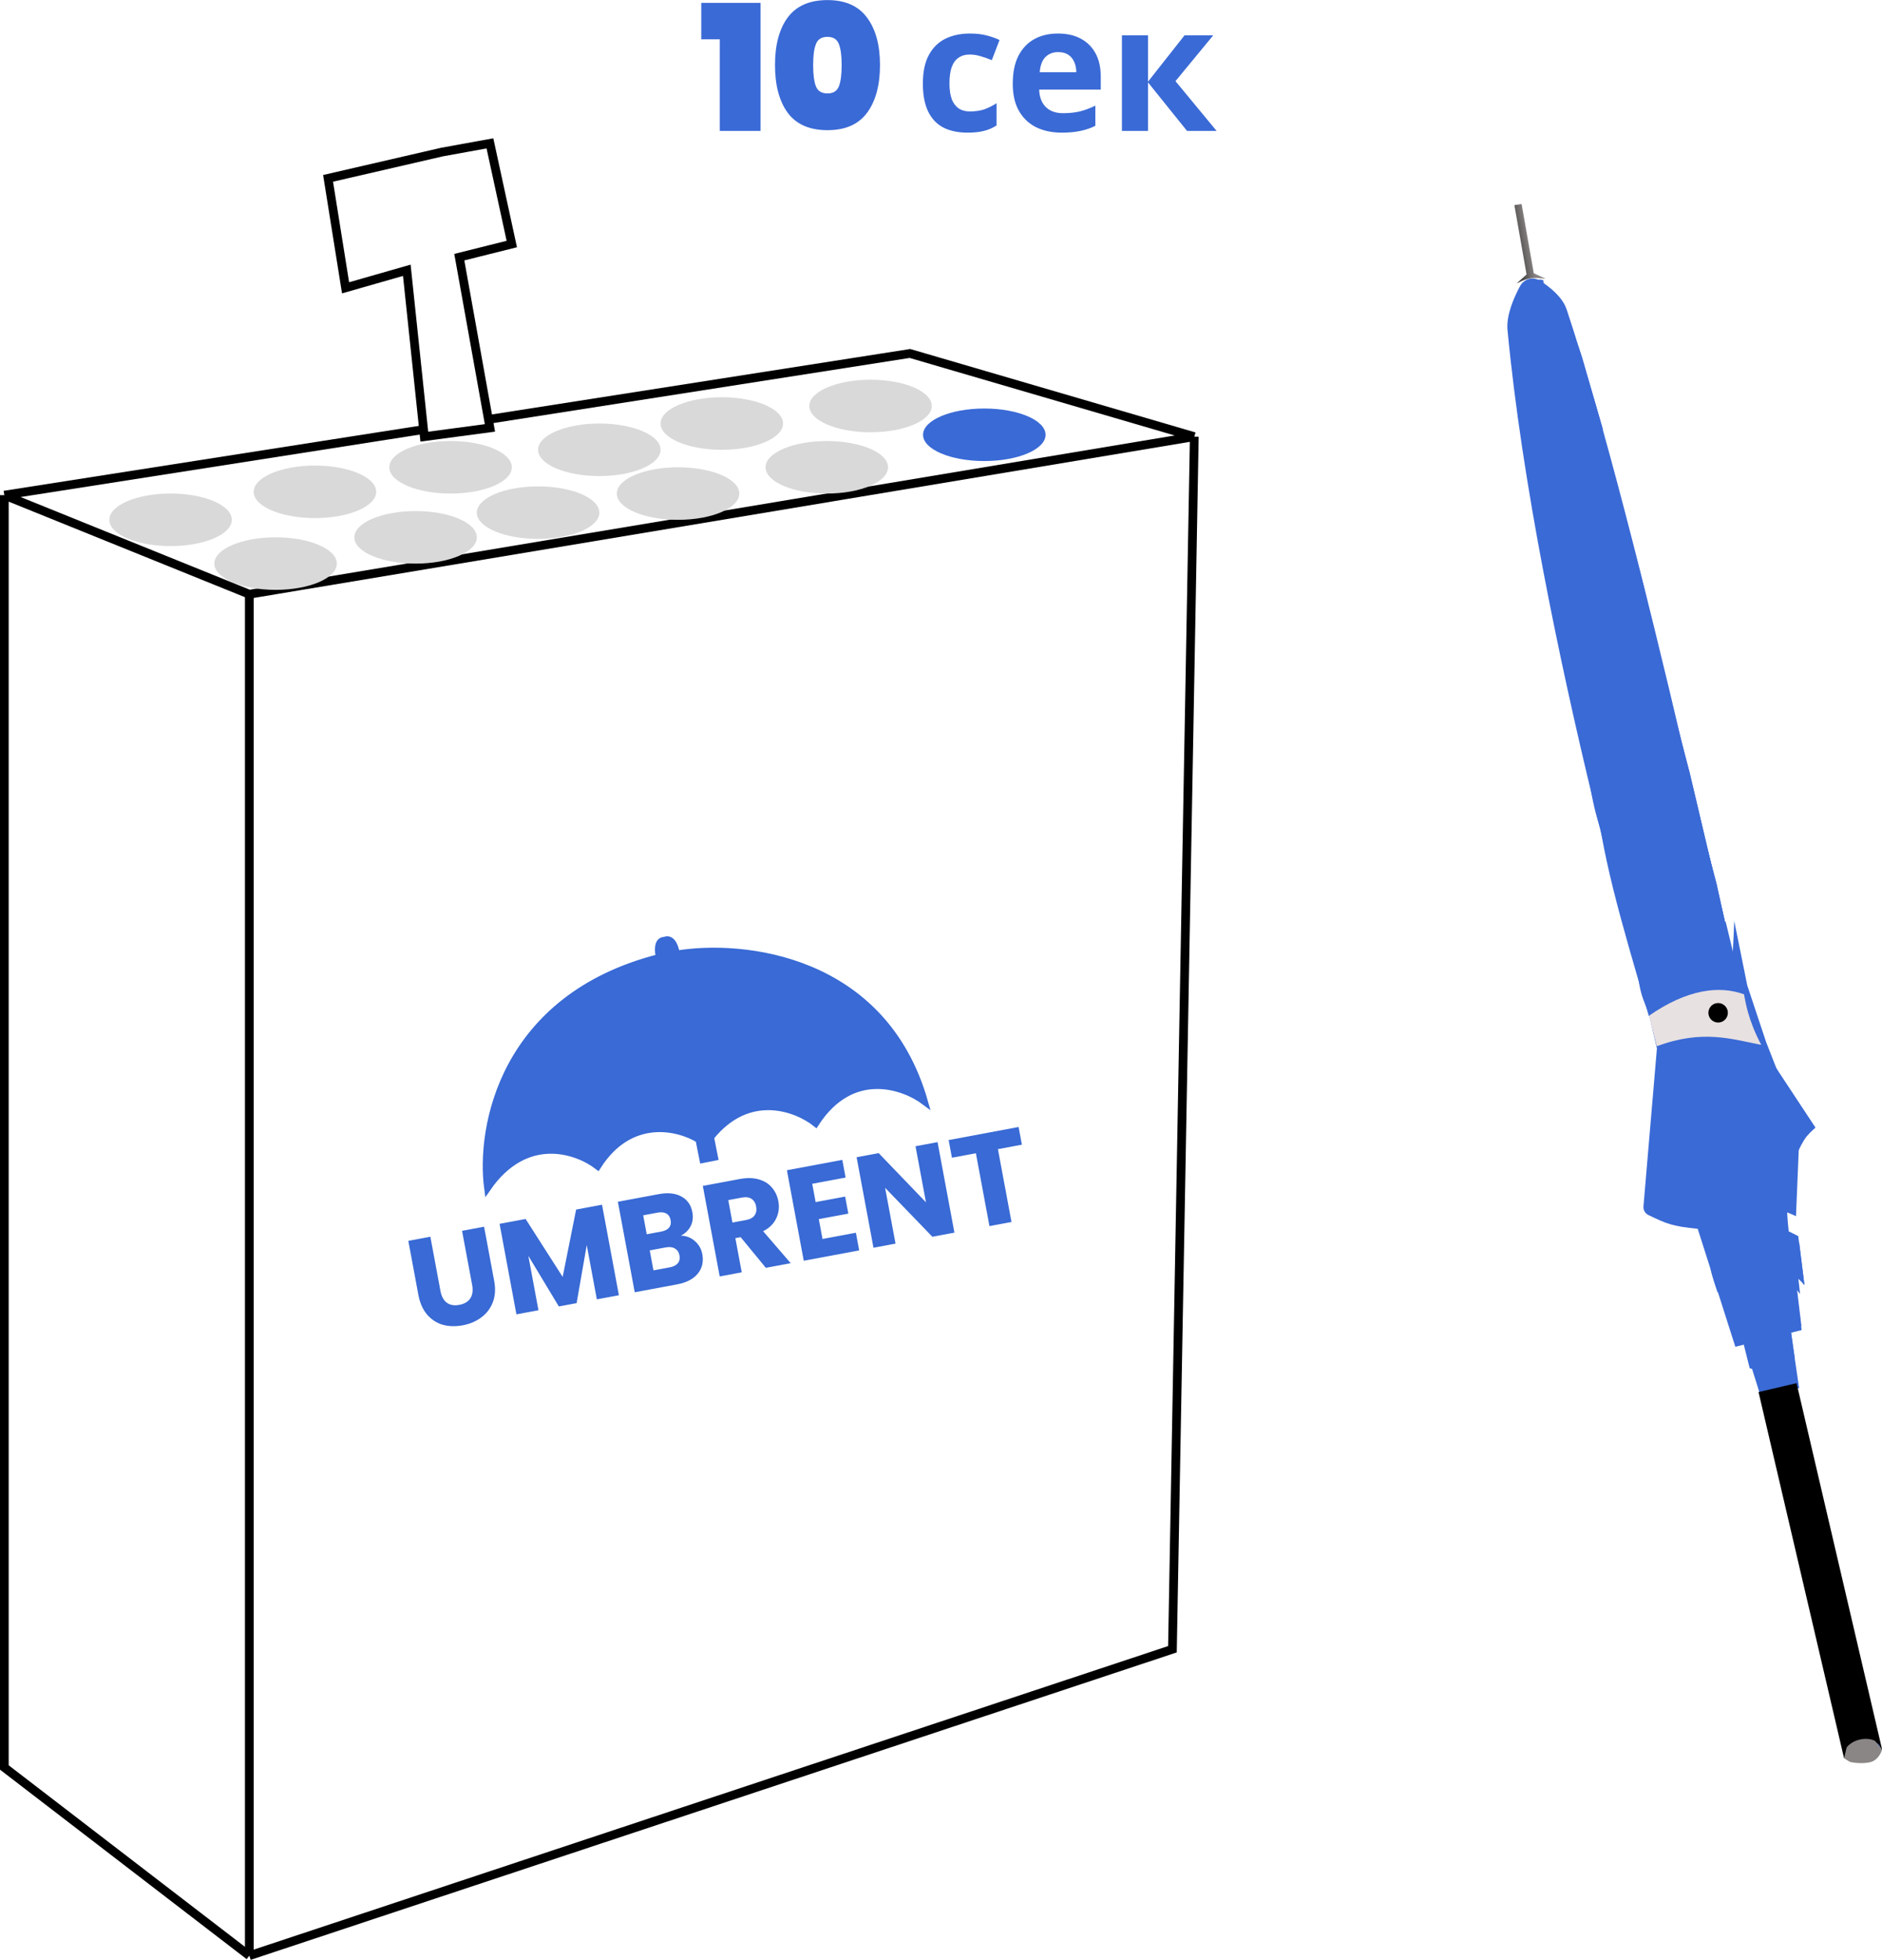 <svg xmlns="http://www.w3.org/2000/svg" fill="none" viewBox="0.14 1.12 73.17 76.15">
    <path d="M27.404 2.647V1.232H29.71V6.206H28.125V2.647H27.404ZM30.271 3.647C30.271 2.863 30.436 2.246 30.767 1.797C31.103 1.348 31.618 1.123 32.312 1.123C33.001 1.123 33.514 1.35 33.849 1.804C34.185 2.253 34.353 2.867 34.353 3.647C34.353 4.432 34.185 5.051 33.849 5.505C33.514 5.954 33.001 6.178 32.312 6.178C31.618 6.178 31.103 5.954 30.767 5.505C30.436 5.051 30.271 4.432 30.271 3.647ZM32.863 3.647C32.863 3.284 32.827 3.012 32.754 2.831C32.682 2.645 32.534 2.552 32.312 2.552C32.085 2.552 31.935 2.645 31.863 2.831C31.79 3.012 31.754 3.284 31.754 3.647C31.754 4.015 31.79 4.291 31.863 4.477C31.935 4.659 32.085 4.75 32.312 4.75C32.534 4.75 32.682 4.659 32.754 4.477C32.827 4.291 32.863 4.015 32.863 3.647ZM37.755 6.274C37.388 6.274 37.075 6.208 36.816 6.076C36.558 5.94 36.36 5.732 36.224 5.45C36.088 5.169 36.02 4.809 36.02 4.369C36.02 3.915 36.097 3.545 36.251 3.26C36.406 2.974 36.619 2.763 36.891 2.627C37.168 2.491 37.485 2.423 37.843 2.423C38.097 2.423 38.318 2.448 38.504 2.498C38.694 2.547 38.859 2.606 39 2.674L38.701 3.457C38.542 3.393 38.392 3.341 38.252 3.3C38.116 3.26 37.98 3.239 37.843 3.239C37.667 3.239 37.519 3.282 37.401 3.368C37.283 3.45 37.195 3.575 37.136 3.743C37.081 3.906 37.054 4.112 37.054 4.362C37.054 4.607 37.084 4.811 37.143 4.974C37.206 5.133 37.297 5.253 37.415 5.335C37.533 5.412 37.676 5.45 37.843 5.45C38.057 5.45 38.245 5.423 38.408 5.369C38.572 5.31 38.73 5.23 38.885 5.131V5.995C38.73 6.094 38.567 6.165 38.395 6.206C38.227 6.251 38.014 6.274 37.755 6.274ZM41.27 2.423C41.615 2.423 41.91 2.488 42.155 2.62C42.404 2.752 42.597 2.942 42.733 3.192C42.869 3.441 42.937 3.747 42.937 4.11V4.6H40.542C40.551 4.886 40.635 5.11 40.794 5.273C40.957 5.437 41.182 5.518 41.468 5.518C41.708 5.518 41.926 5.496 42.121 5.45C42.316 5.4 42.518 5.326 42.726 5.226V6.008C42.545 6.099 42.352 6.165 42.148 6.206C41.948 6.251 41.706 6.274 41.42 6.274C41.048 6.274 40.719 6.206 40.434 6.069C40.148 5.929 39.923 5.718 39.76 5.437C39.597 5.155 39.515 4.802 39.515 4.375C39.515 3.94 39.588 3.579 39.733 3.294C39.882 3.003 40.089 2.786 40.352 2.64C40.615 2.495 40.921 2.423 41.27 2.423ZM41.277 3.144C41.082 3.144 40.919 3.207 40.787 3.334C40.66 3.461 40.585 3.659 40.563 3.926H41.985C41.985 3.777 41.958 3.643 41.903 3.525C41.853 3.407 41.776 3.314 41.672 3.246C41.567 3.178 41.436 3.144 41.277 3.144ZM46.195 2.491H47.311L45.841 4.273L47.44 6.206H46.29L44.773 4.321V6.206H43.759V2.491H44.773V4.294L46.195 2.491Z" fill="#3A6AD6"/>
    <path d="M46.573 18.086L45.723 65.201L9.833 77.108L0.308 69.794V20.359L35.517 14.854L46.573 18.086Z" fill="white"/>
    <path d="M9.833 77.108V24.209M9.833 77.108L45.723 65.201L46.573 18.086M9.833 77.108L0.308 69.794V20.359M9.833 24.209L46.573 18.086M9.833 24.209L0.308 20.359M46.573 18.086L35.517 14.854L0.308 20.359" stroke="black" stroke-width="0.34"/>
    <path d="M15.956 11.622L16.637 18.086L19.188 17.746L17.997 11.112L20.038 10.602L19.188 6.69L17.317 7.03L12.895 8.05L13.575 12.303L15.956 11.622Z" fill="white" stroke="black" stroke-width="0.34"/>
    <ellipse cx="6.771" cy="21.317" rx="2.381" ry="1.021" fill="#D9D9D9"/>
    <ellipse cx="10.854" cy="23.018" rx="2.381" ry="1.021" fill="#D9D9D9"/>
    <path d="M14.766 20.23C14.766 20.794 13.7 21.25 12.385 21.25C11.07 21.25 10.003 20.794 10.003 20.23C10.003 19.666 11.07 19.209 12.385 19.209C13.7 19.209 14.766 19.666 14.766 20.23Z" fill="#D9D9D9"/>
    <ellipse cx="16.297" cy="21.998" rx="2.381" ry="1.021" fill="#D9D9D9"/>
    <path d="M23.441 21.039C23.441 21.602 22.375 22.059 21.059 22.059C19.744 22.059 18.678 21.602 18.678 21.039C18.678 20.475 19.744 20.018 21.059 20.018C22.375 20.018 23.441 20.475 23.441 21.039Z" fill="#D9D9D9"/>
    <path d="M20.039 19.276C20.039 19.84 18.973 20.297 17.658 20.297C16.343 20.297 15.276 19.84 15.276 19.276C15.276 18.713 16.343 18.256 17.658 18.256C18.973 18.256 20.039 18.713 20.039 19.276Z" fill="#D9D9D9"/>
    <path d="M25.822 18.596C25.822 19.16 24.756 19.617 23.44 19.617C22.125 19.617 21.059 19.16 21.059 18.596C21.059 18.032 22.125 17.576 23.44 17.576C24.756 17.576 25.822 18.032 25.822 18.596Z" fill="#D9D9D9"/>
    <ellipse cx="28.203" cy="17.576" rx="2.381" ry="1.021" fill="#D9D9D9"/>
    <ellipse cx="33.986" cy="16.895" rx="2.381" ry="1.021" fill="#D9D9D9"/>
    <ellipse cx="26.502" cy="20.297" rx="2.381" ry="1.021" fill="#D9D9D9"/>
    <path d="M34.666 19.276C34.666 19.84 33.6 20.297 32.285 20.297C30.97 20.297 29.904 19.84 29.904 19.276C29.904 18.713 30.97 18.256 32.285 18.256C33.6 18.256 34.666 18.713 34.666 19.276Z" fill="#D9D9D9"/>
    <path d="M40.79 18.014C40.79 18.578 39.724 19.034 38.409 19.034C37.093 19.034 36.027 18.578 36.027 18.014C36.027 17.45 37.093 16.993 38.409 16.993C39.724 16.993 40.79 17.45 40.79 18.014Z" fill="#3A6AD6"/>
    <path d="M70.088 55.054L68.606 55.419L67.835 52.955L69.738 52.684L70.088 55.054Z" fill="url(#paint0_linear_0_1)"/>
    <path d="M70.186 52.799L67.608 53.449L66.145 48.865C65.14 48.766 64.925 48.663 64.23 48.331C64.102 48.27 64.024 48.136 64.036 47.994L64.577 41.645C64.577 41.645 59.88 25.836 58.75 13.942C58.696 13.376 58.993 12.692 59.235 12.242C59.39 11.953 59.742 11.854 60.019 12.03C60.401 12.273 60.89 12.664 61.051 13.147C63.888 21.662 67.928 40.629 67.928 40.629L70.606 44.886C69.714 46.233 69.48 47.131 69.683 48.969L70.186 52.799Z" fill="url(#paint1_linear_0_1)"/>
    <path d="M69.915 53.882L69.788 53.953C69.688 54.011 69.564 54.003 69.471 53.934C69.409 54.019 69.29 54.036 69.206 53.974L69.092 54.126C69.03 54.21 68.911 54.228 68.827 54.165C68.764 54.249 68.646 54.267 68.561 54.205C68.493 54.297 68.376 54.338 68.265 54.308L68.166 54.282L67.935 53.361L69.777 52.885L69.915 53.882Z" fill="#3A6AD6"/>
    <path d="M72.653 69.575C72.276 69.638 72.019 69.465 71.977 69.213C71.935 68.961 72.124 68.725 72.501 68.663C72.833 68.607 73.136 68.72 73.232 68.92C73.245 68.947 73.254 68.975 73.259 69.005C73.301 69.257 73.03 69.513 72.653 69.575Z" fill="#3A6AD6"/>
    <path d="M60.228 11.947C59.795 11.923 59.643 11.854 59.104 12.134L59.491 11.784L59.018 9.09L59.298 9.046L59.772 11.737L60.228 11.947Z" fill="url(#paint2_linear_0_1)"/>
    <g filter="url(#filter0_f_0_1)">
        <path d="M66.224 33.796C65.194 33.802 62.35 33.283 62.35 33.283C60.886 28.887 62.96 22.911 63.447 21.618L63.975 24.09L66.224 33.796Z" fill="#3A6AD6"/>
    </g>
    <path d="M68.08 40.846C67.129 40.841 64.245 40.599 64.245 40.599C62.045 33.057 61.082 30.215 63.447 21.618L64.066 23.968L68.08 40.846Z" fill="url(#paint3_linear_0_1)"/>
    <g filter="url(#filter1_f_0_1)">
        <path d="M68.08 40.846C67.05 40.852 64.206 40.334 64.206 40.334C62.751 37.836 65.718 31.293 65.213 28.791L65.718 31.293L68.08 40.846Z" fill="#3A6AD6"/>
    </g>
    <path d="M68.001 40.316C67.051 40.31 64.397 40.713 64.397 40.713C62.869 38.632 65.953 32.886 65.213 28.791L65.831 31.141L68.001 40.316Z" fill="#3A6AD6"/>
    <path d="M68.001 40.316C67.051 40.31 64.397 40.713 64.397 40.713C62.869 38.632 65.953 32.886 65.213 28.791L65.831 31.141L68.001 40.316Z" fill="url(#paint4_linear_0_1)"/>
    <g filter="url(#filter2_f_0_1)">
        <path d="M68.168 43.274C67.139 43.28 64.911 42.147 64.911 42.147C65.111 39.115 66.498 35.654 66.258 33.112L66.764 35.615L68.168 43.274Z" fill="#3A6AD6"/>
    </g>
    <path d="M67.855 39.876C66.905 39.87 65.494 39.872 65.494 39.872C65.79 38.201 66.678 36.686 66.258 33.113L66.877 35.463L67.855 39.876Z" fill="#3A6AD6"/>
    <path d="M67.855 39.876C66.905 39.87 65.494 39.872 65.494 39.872C65.79 38.201 66.678 36.686 66.258 33.113L66.877 35.463L67.855 39.876Z" fill="url(#paint5_linear_0_1)"/>
    <g filter="url(#filter3_f_0_1)">
        <path d="M68.794 47.521C67.765 47.526 65.537 46.394 65.537 46.394C65.567 43.611 65.855 43.567 65.843 40.499L66.871 40.483L68.794 47.521Z" fill="#3A6AD6"/>
    </g>
    <path d="M68.794 47.521C68.011 47.516 66.466 46.729 65.948 46.453C65.84 46.395 65.774 46.283 65.775 46.16C65.797 43.412 66.346 39.959 67.038 37.474L67.052 40.32L68.794 47.521Z" fill="#3A6AD6"/>
    <g filter="url(#filter4_f_0_1)">
        <path d="M69.631 47.671C68.642 47.682 66.406 47.876 66.406 47.876C66.448 45.293 66.748 40.094 66.999 37.208L67.853 41.151L69.631 47.671Z" fill="#3A6AD6"/>
    </g>
    <g filter="url(#filter5_d_0_1)">
        <path d="M69.626 48.377C68.963 48.037 67.86 47.864 67.162 47.784C66.802 47.742 66.521 47.441 66.534 47.079C66.631 44.345 67.134 39.67 67.225 36.903L67.731 39.406L68.463 41.604L69.769 44.938L69.626 48.377Z" fill="url(#paint6_linear_0_1)"/>
    </g>
    <g filter="url(#filter6_d_0_1)">
        <path d="M69.955 51.055C68.996 49.8 66.646 50.419 66.646 50.419C66.606 50.153 66.184 49.13 66.145 48.865C66.145 48.865 67.27 48.633 68.003 48.59C68.639 48.553 69.714 49.151 69.714 49.151L69.955 51.055Z" fill="#3A6AD6"/>
    </g>
    <g filter="url(#filter7_d_0_1)">
        <path d="M69.955 51.055C68.996 49.8 66.646 50.419 66.646 50.419C66.606 50.153 66.223 49.395 66.184 49.13C66.184 49.13 67.31 48.898 68.042 48.855C68.679 48.818 69.753 49.416 69.753 49.416L69.955 51.055Z" fill="#3A6AD6"/>
    </g>
    <path d="M70.179 52.663C69.22 51.408 66.916 51.328 66.916 51.328C66.916 51.328 66.685 50.684 66.646 50.418C66.646 50.418 67.983 50.012 68.352 50.03C69.719 50.1 69.949 50.744 69.949 50.744L70.179 52.663Z" fill="#3A6AD6"/>
    <g filter="url(#filter8_f_0_1)">
        <path d="M70.718 44.933C70.005 45.523 69.643 46.234 69.537 47.685C68.418 45.503 67.126 39.902 67.225 36.903L68.271 41.225L70.718 44.933Z" fill="#3A6AD6"/>
    </g>
    <path d="M70.718 44.933C70.052 45.516 69.718 46.222 69.631 47.671C68.559 45.483 67.431 40.129 67.304 37.434L68.271 41.225L70.718 44.933Z" fill="#3A6AD6"/>
    <g filter="url(#filter9_f_0_1)">
        <path d="M59.63 20.392C60.717 17.654 58.881 13.981 59.476 12.004C60.356 12.602 60.749 14.051 60.822 15.604L59.63 20.392Z" fill="#3A6AD6"/>
    </g>
    <g filter="url(#filter10_d_0_1)">
        <path d="M59.631 20.392C60.709 15.756 59.09 14.154 59.629 12.173C60.395 12.763 60.771 14.053 60.822 15.604L59.631 20.392Z" fill="#3A6AD6"/>
    </g>
    <g filter="url(#filter11_d_0_1)">
        <path d="M59.47 19.33C59.164 14.599 60 14.043 59.806 12.013C59.185 11.755 58.678 13.398 58.756 13.928L59.47 19.33Z" fill="url(#paint7_linear_0_1)"/>
    </g>
    <g filter="url(#filter12_f_0_1)">
        <path d="M62.468 17.843C61.356 15.66 59.515 14.033 59.641 11.98C60.56 12.386 61.398 14.053 61.787 15.556L62.468 17.843Z" fill="#3A6AD6"/>
    </g>
    <path d="M62.468 17.843C61.396 15.654 59.637 14.015 59.741 11.965C60.616 12.378 61.424 14.049 61.804 15.553L62.468 17.843Z" fill="url(#paint8_linear_0_1)"/>
    <g filter="url(#filter13_f_0_1)">
        <path d="M70.318 45.345C70.204 45.497 69.926 45.999 69.944 46.013C68.872 43.825 68.546 43.084 67.888 41.23L68.005 41.265L70.318 45.345Z" fill="#3A6AD6"/>
    </g>
    <g filter="url(#filter14_f_0_1)">
        <path d="M67.738 39.914L68.431 41.574C67.298 41.282 66.351 41.19 64.579 41.944L64.243 40.496C65.683 39.314 66.748 39.454 67.738 39.914Z" fill="#3A6AD6"/>
    </g>
    <path d="M67.945 39.754C67.996 40.005 68.088 40.723 68.615 41.717C67.494 41.503 66.338 41.104 64.554 41.773L64.256 40.583C65.72 39.567 66.971 39.398 67.945 39.754Z" fill="#E8E1E1"/>
    <g filter="url(#filter15_d_0_1)">
        <circle cx="66.939" cy="40.472" r="0.379" transform="rotate(126.593 66.939 40.472)" fill="black"/>
    </g>
    <g filter="url(#filter16_d_0_1)">
        <path d="M69.955 51.055C68.996 49.8 66.646 50.419 66.646 50.419C66.606 50.153 66.392 49.805 66.353 49.539C66.353 49.539 67.388 49.429 68.121 49.386C68.757 49.349 69.831 49.947 69.831 49.947L69.955 51.055Z" fill="#3A6AD6"/>
    </g>
    <path d="M69.988 54.862L73.313 69.092C73.19 69.12 73.368 68.494 72.118 68.981C71.822 69.05 71.976 69.209 71.835 69.437L68.51 55.208L69.988 54.862Z" fill="black"/>
    <path d="M72.845 69.591C73.14 69.522 73.28 69.229 73.313 69.092L73.042 68.766C72.966 68.718 72.74 68.641 72.444 68.71C72.149 68.779 71.98 68.948 71.933 69.024L71.835 69.437L72.063 69.579C72.2 69.611 72.549 69.66 72.845 69.591Z" fill="#8B8686"/>
    <path d="M25.772 38.317C19.665 39.871 18.774 44.95 19.092 47.295C20.593 45.123 22.576 45.821 23.379 46.441C24.644 44.45 26.525 44.918 27.308 45.401L27.463 46.181L27.928 46.089L27.773 45.309C29.253 43.466 31.111 44.183 31.855 44.773C33.257 42.606 35.263 43.308 36.091 43.929C34.485 38.307 28.99 37.756 26.444 38.183C26.342 37.599 26.1 37.594 25.979 37.649C25.679 37.65 25.708 38.084 25.772 38.317Z" fill="#396AD5" stroke="#396AD5" stroke-width="0.255"/>
    <path d="M16.872 49.173L17.264 51.278C17.303 51.488 17.385 51.641 17.51 51.735C17.635 51.829 17.797 51.858 17.998 51.82C18.198 51.783 18.341 51.697 18.427 51.564C18.513 51.431 18.536 51.258 18.497 51.048L18.104 48.944L18.961 48.784L19.352 50.883C19.411 51.197 19.394 51.475 19.301 51.717C19.207 51.959 19.058 52.157 18.851 52.309C18.648 52.461 18.408 52.563 18.13 52.615C17.853 52.666 17.594 52.659 17.354 52.594C17.116 52.524 16.914 52.392 16.746 52.199C16.578 52.002 16.465 51.747 16.406 51.433L16.015 49.333L16.872 49.173ZM23.546 47.929L24.202 51.446L23.345 51.606L22.952 49.497L22.558 51.753L21.867 51.882L20.681 49.915L21.075 52.029L20.218 52.189L19.563 48.672L20.575 48.483L22.016 50.734L22.539 48.117L23.546 47.929ZM26.611 49.131C26.823 49.136 27.006 49.208 27.159 49.345C27.312 49.479 27.407 49.648 27.445 49.851C27.5 50.145 27.44 50.398 27.266 50.611C27.094 50.819 26.824 50.958 26.456 51.026L24.818 51.331L24.162 47.814L25.745 47.519C26.103 47.452 26.397 47.482 26.628 47.608C26.862 47.734 27.006 47.937 27.058 48.218C27.096 48.425 27.073 48.607 26.989 48.765C26.907 48.922 26.782 49.044 26.611 49.131ZM25.284 49.077L25.846 48.973C25.986 48.947 26.087 48.897 26.149 48.823C26.214 48.745 26.236 48.646 26.213 48.526C26.191 48.406 26.135 48.321 26.047 48.272C25.961 48.222 25.849 48.21 25.708 48.236L25.147 48.341L25.284 49.077ZM26.177 50.363C26.321 50.336 26.425 50.284 26.49 50.206C26.558 50.124 26.58 50.021 26.557 49.898C26.534 49.774 26.474 49.685 26.378 49.63C26.285 49.575 26.166 49.561 26.022 49.588L25.401 49.704L25.546 50.48L26.177 50.363ZM29.915 50.381L28.936 49.19L28.73 49.228L28.978 50.556L28.121 50.716L27.465 47.198L28.903 46.93C29.18 46.879 29.425 46.883 29.637 46.944C29.852 47.004 30.024 47.11 30.152 47.263C30.28 47.411 30.364 47.59 30.402 47.797C30.446 48.03 30.418 48.252 30.319 48.46C30.223 48.668 30.053 48.835 29.81 48.959L30.882 50.201L29.915 50.381ZM28.617 48.622L29.148 48.523C29.305 48.494 29.415 48.433 29.477 48.342C29.543 48.251 29.563 48.135 29.537 47.994C29.512 47.861 29.452 47.763 29.358 47.701C29.267 47.639 29.143 47.622 28.986 47.651L28.454 47.75L28.617 48.622ZM31.718 47.116L31.851 47.827L32.998 47.613L33.122 48.275L31.974 48.489L32.118 49.26L33.416 49.018L33.544 49.705L31.389 50.106L30.734 46.589L32.888 46.187L33.016 46.874L31.718 47.116ZM37.247 49.014L36.39 49.174L34.552 47.272L34.957 49.441L34.1 49.601L33.444 46.084L34.301 45.924L36.141 47.836L35.734 45.657L36.591 45.497L37.247 49.014ZM39.742 44.909L39.87 45.596L38.938 45.77L39.466 48.6L38.609 48.76L38.081 45.929L37.15 46.103L37.022 45.417L39.742 44.909Z" fill="#396AD5"/>
    <defs>
        <filter id="filter0_f_0_1" x="61.495" y="21.278" width="5.069" height="12.858" filterUnits="userSpaceOnUse" color-interpolation-filters="sRGB">
            <feFlood flood-opacity="0" result="BackgroundImageFix"/>
            <feBlend mode="normal" in="SourceGraphic" in2="BackgroundImageFix" result="shape"/>
            <feGaussianBlur stdDeviation="0.17" result="effect1_foregroundBlur_0_1"/>
        </filter>
        <filter id="filter1_f_0_1" x="63.46" y="28.451" width="4.96" height="12.736" filterUnits="userSpaceOnUse" color-interpolation-filters="sRGB">
            <feFlood flood-opacity="0" result="BackgroundImageFix"/>
            <feBlend mode="normal" in="SourceGraphic" in2="BackgroundImageFix" result="shape"/>
            <feGaussianBlur stdDeviation="0.17" result="effect1_foregroundBlur_0_1"/>
        </filter>
        <filter id="filter2_f_0_1" x="64.57" y="32.772" width="3.938" height="10.842" filterUnits="userSpaceOnUse" color-interpolation-filters="sRGB">
            <feFlood flood-opacity="0" result="BackgroundImageFix"/>
            <feBlend mode="normal" in="SourceGraphic" in2="BackgroundImageFix" result="shape"/>
            <feGaussianBlur stdDeviation="0.17" result="effect1_foregroundBlur_0_1"/>
        </filter>
        <filter id="filter3_f_0_1" x="65.196" y="40.142" width="3.938" height="7.718" filterUnits="userSpaceOnUse" color-interpolation-filters="sRGB">
            <feFlood flood-opacity="0" result="BackgroundImageFix"/>
            <feBlend mode="normal" in="SourceGraphic" in2="BackgroundImageFix" result="shape"/>
            <feGaussianBlur stdDeviation="0.17" result="effect1_foregroundBlur_0_1"/>
        </filter>
        <filter id="filter4_f_0_1" x="66.066" y="36.868" width="3.905" height="11.349" filterUnits="userSpaceOnUse" color-interpolation-filters="sRGB">
            <feFlood flood-opacity="0" result="BackgroundImageFix"/>
            <feBlend mode="normal" in="SourceGraphic" in2="BackgroundImageFix" result="shape"/>
            <feGaussianBlur stdDeviation="0.17" result="effect1_foregroundBlur_0_1"/>
        </filter>
        <filter id="filter5_d_0_1" x="66.194" y="36.223" width="4.596" height="12.834" filterUnits="userSpaceOnUse" color-interpolation-filters="sRGB">
            <feFlood flood-opacity="0" result="BackgroundImageFix"/>
            <feColorMatrix in="SourceAlpha" type="matrix" values="0 0 0 0 0 0 0 0 0 0 0 0 0 0 0 0 0 0 127 0" result="hardAlpha"/>
            <feOffset dx="0.34"/>
            <feGaussianBlur stdDeviation="0.34"/>
            <feColorMatrix type="matrix" values="0 0 0 0 0 0 0 0 0 0 0 0 0 0 0 0 0 0 0.25 0"/>
            <feBlend mode="normal" in2="BackgroundImageFix" result="effect1_dropShadow_0_1"/>
            <feBlend mode="normal" in="SourceGraphic" in2="effect1_dropShadow_0_1" result="shape"/>
        </filter>
        <filter id="filter6_d_0_1" x="65.804" y="47.908" width="5.171" height="3.827" filterUnits="userSpaceOnUse" color-interpolation-filters="sRGB">
            <feFlood flood-opacity="0" result="BackgroundImageFix"/>
            <feColorMatrix in="SourceAlpha" type="matrix" values="0 0 0 0 0 0 0 0 0 0 0 0 0 0 0 0 0 0 127 0" result="hardAlpha"/>
            <feOffset dx="0.34"/>
            <feGaussianBlur stdDeviation="0.34"/>
            <feColorMatrix type="matrix" values="0 0 0 0 0 0 0 0 0 0 0 0 0 0 0 0 0 0 0.25 0"/>
            <feBlend mode="normal" in2="BackgroundImageFix" result="effect1_dropShadow_0_1"/>
            <feBlend mode="normal" in="SourceGraphic" in2="effect1_dropShadow_0_1" result="shape"/>
        </filter>
        <filter id="filter7_d_0_1" x="65.843" y="48.173" width="5.132" height="3.562" filterUnits="userSpaceOnUse" color-interpolation-filters="sRGB">
            <feFlood flood-opacity="0" result="BackgroundImageFix"/>
            <feColorMatrix in="SourceAlpha" type="matrix" values="0 0 0 0 0 0 0 0 0 0 0 0 0 0 0 0 0 0 127 0" result="hardAlpha"/>
            <feOffset dx="0.34"/>
            <feGaussianBlur stdDeviation="0.34"/>
            <feColorMatrix type="matrix" values="0 0 0 0 0 0 0 0 0 0 0 0 0 0 0 0 0 0 0.25 0"/>
            <feBlend mode="normal" in2="BackgroundImageFix" result="effect1_dropShadow_0_1"/>
            <feBlend mode="normal" in="SourceGraphic" in2="effect1_dropShadow_0_1" result="shape"/>
        </filter>
        <filter id="filter8_f_0_1" x="66.879" y="36.563" width="4.179" height="11.462" filterUnits="userSpaceOnUse" color-interpolation-filters="sRGB">
            <feFlood flood-opacity="0" result="BackgroundImageFix"/>
            <feBlend mode="normal" in="SourceGraphic" in2="BackgroundImageFix" result="shape"/>
            <feGaussianBlur stdDeviation="0.17" result="effect1_foregroundBlur_0_1"/>
        </filter>
        <filter id="filter9_f_0_1" x="59.014" y="11.664" width="2.148" height="9.068" filterUnits="userSpaceOnUse" color-interpolation-filters="sRGB">
            <feFlood flood-opacity="0" result="BackgroundImageFix"/>
            <feBlend mode="normal" in="SourceGraphic" in2="BackgroundImageFix" result="shape"/>
            <feGaussianBlur stdDeviation="0.17" result="effect1_foregroundBlur_0_1"/>
        </filter>
        <filter id="filter10_d_0_1" x="59.175" y="11.492" width="2.667" height="9.58" filterUnits="userSpaceOnUse" color-interpolation-filters="sRGB">
            <feFlood flood-opacity="0" result="BackgroundImageFix"/>
            <feColorMatrix in="SourceAlpha" type="matrix" values="0 0 0 0 0 0 0 0 0 0 0 0 0 0 0 0 0 0 127 0" result="hardAlpha"/>
            <feOffset dx="0.34"/>
            <feGaussianBlur stdDeviation="0.34"/>
            <feColorMatrix type="matrix" values="0 0 0 0 0 0 0 0 0 0 0 0 0 0 0 0 0 0 0.25 0"/>
            <feBlend mode="normal" in2="BackgroundImageFix" result="effect1_dropShadow_0_1"/>
            <feBlend mode="normal" in="SourceGraphic" in2="effect1_dropShadow_0_1" result="shape"/>
        </filter>
        <filter id="filter11_d_0_1" x="58.407" y="11.305" width="2.449" height="8.705" filterUnits="userSpaceOnUse" color-interpolation-filters="sRGB">
            <feFlood flood-opacity="0" result="BackgroundImageFix"/>
            <feColorMatrix in="SourceAlpha" type="matrix" values="0 0 0 0 0 0 0 0 0 0 0 0 0 0 0 0 0 0 127 0" result="hardAlpha"/>
            <feOffset dx="0.34"/>
            <feGaussianBlur stdDeviation="0.34"/>
            <feColorMatrix type="matrix" values="0 0 0 0 0 0 0 0 0 0 0 0 0 0 0 0 0 0 0.25 0"/>
            <feBlend mode="normal" in2="BackgroundImageFix" result="effect1_dropShadow_0_1"/>
            <feBlend mode="normal" in="SourceGraphic" in2="effect1_dropShadow_0_1" result="shape"/>
        </filter>
        <filter id="filter12_f_0_1" x="59.295" y="11.639" width="3.514" height="6.543" filterUnits="userSpaceOnUse" color-interpolation-filters="sRGB">
            <feFlood flood-opacity="0" result="BackgroundImageFix"/>
            <feBlend mode="normal" in="SourceGraphic" in2="BackgroundImageFix" result="shape"/>
            <feGaussianBlur stdDeviation="0.17" result="effect1_foregroundBlur_0_1"/>
        </filter>
        <filter id="filter13_f_0_1" x="67.718" y="41.059" width="2.769" height="5.124" filterUnits="userSpaceOnUse" color-interpolation-filters="sRGB">
            <feFlood flood-opacity="0" result="BackgroundImageFix"/>
            <feBlend mode="normal" in="SourceGraphic" in2="BackgroundImageFix" result="shape"/>
            <feGaussianBlur stdDeviation="0.085" result="effect1_foregroundBlur_0_1"/>
        </filter>
        <filter id="filter14_f_0_1" x="63.903" y="39.238" width="4.868" height="3.046" filterUnits="userSpaceOnUse" color-interpolation-filters="sRGB">
            <feFlood flood-opacity="0" result="BackgroundImageFix"/>
            <feBlend mode="normal" in="SourceGraphic" in2="BackgroundImageFix" result="shape"/>
            <feGaussianBlur stdDeviation="0.17" result="effect1_foregroundBlur_0_1"/>
        </filter>
        <filter id="filter15_d_0_1" x="66.22" y="39.753" width="1.439" height="1.439" filterUnits="userSpaceOnUse" color-interpolation-filters="sRGB">
            <feFlood flood-opacity="0" result="BackgroundImageFix"/>
            <feColorMatrix in="SourceAlpha" type="matrix" values="0 0 0 0 0 0 0 0 0 0 0 0 0 0 0 0 0 0 127 0" result="hardAlpha"/>
            <feOffset/>
            <feGaussianBlur stdDeviation="0.17"/>
            <feColorMatrix type="matrix" values="0 0 0 0 0 0 0 0 0 0 0 0 0 0 0 0 0 0 0.5 0"/>
            <feBlend mode="normal" in2="BackgroundImageFix" result="effect1_dropShadow_0_1"/>
            <feBlend mode="normal" in="SourceGraphic" in2="effect1_dropShadow_0_1" result="shape"/>
        </filter>
        <filter id="filter16_d_0_1" x="66.182" y="49.385" width="4.282" height="2.351" filterUnits="userSpaceOnUse" color-interpolation-filters="sRGB">
            <feFlood flood-opacity="0" result="BackgroundImageFix"/>
            <feColorMatrix in="SourceAlpha" type="matrix" values="0 0 0 0 0 0 0 0 0 0 0 0 0 0 0 0 0 0 127 0" result="hardAlpha"/>
            <feOffset dx="0.17" dy="0.34"/>
            <feGaussianBlur stdDeviation="0.17"/>
            <feColorMatrix type="matrix" values="0 0 0 0 0 0 0 0 0 0 0 0 0 0 0 0 0 0 0.25 0"/>
            <feBlend mode="normal" in2="BackgroundImageFix" result="effect1_dropShadow_0_1"/>
            <feBlend mode="normal" in="SourceGraphic" in2="effect1_dropShadow_0_1" result="shape"/>
        </filter>
        <linearGradient id="paint0_linear_0_1" x1="69.968" y1="54.539" x2="68.375" y2="54.775" gradientUnits="userSpaceOnUse">
            <stop stop-color="#3A6AD6"/>
        </linearGradient>
        <linearGradient id="paint1_linear_0_1" x1="70.831" y1="44.781" x2="63.058" y2="46.337" gradientUnits="userSpaceOnUse">
            <stop offset="0.288" stop-color="#3A6AD6"/>
            <stop offset="0.765" stop-color="#3A6AD6"/>
        </linearGradient>
        <linearGradient id="paint2_linear_0_1" x1="60.158" y1="11.391" x2="58.912" y2="11.608" gradientUnits="userSpaceOnUse">
            <stop offset="0.288" stop-color="#8B8686"/>
            <stop offset="0.89" stop-color="#2E2D2D"/>
        </linearGradient>
        <linearGradient id="paint3_linear_0_1" x1="67.702" y1="37.236" x2="62.683" y2="37.908" gradientUnits="userSpaceOnUse">
            <stop offset="0.288" stop-color="#3A6AD6"/>
        </linearGradient>
        <linearGradient id="paint4_linear_0_1" x1="67.812" y1="38.145" x2="63.565" y2="38.691" gradientUnits="userSpaceOnUse">
            <stop offset="0.288" stop-color="#3A6AD6"/>
        </linearGradient>
        <linearGradient id="paint5_linear_0_1" x1="67.747" y1="38.603" x2="65.175" y2="38.932" gradientUnits="userSpaceOnUse">
            <stop offset="0.288" stop-color="#3A6AD6"/>
        </linearGradient>
        <linearGradient id="paint6_linear_0_1" x1="69.442" y1="46.248" x2="66.133" y2="46.687" gradientUnits="userSpaceOnUse">
            <stop offset="0.288" stop-color="#3A6AD6"/>
        </linearGradient>
        <linearGradient id="paint7_linear_0_1" x1="60.422" y1="19.325" x2="59.096" y2="17.615" gradientUnits="userSpaceOnUse">
            <stop offset="0.288" stop-color="#3A6AD6"/>
        </linearGradient>
        <linearGradient id="paint8_linear_0_1" x1="61.526" y1="17.982" x2="60.617" y2="11.835" gradientUnits="userSpaceOnUse">
            <stop stop-color="#3A6AD6"/>
        </linearGradient>
    </defs>
</svg>